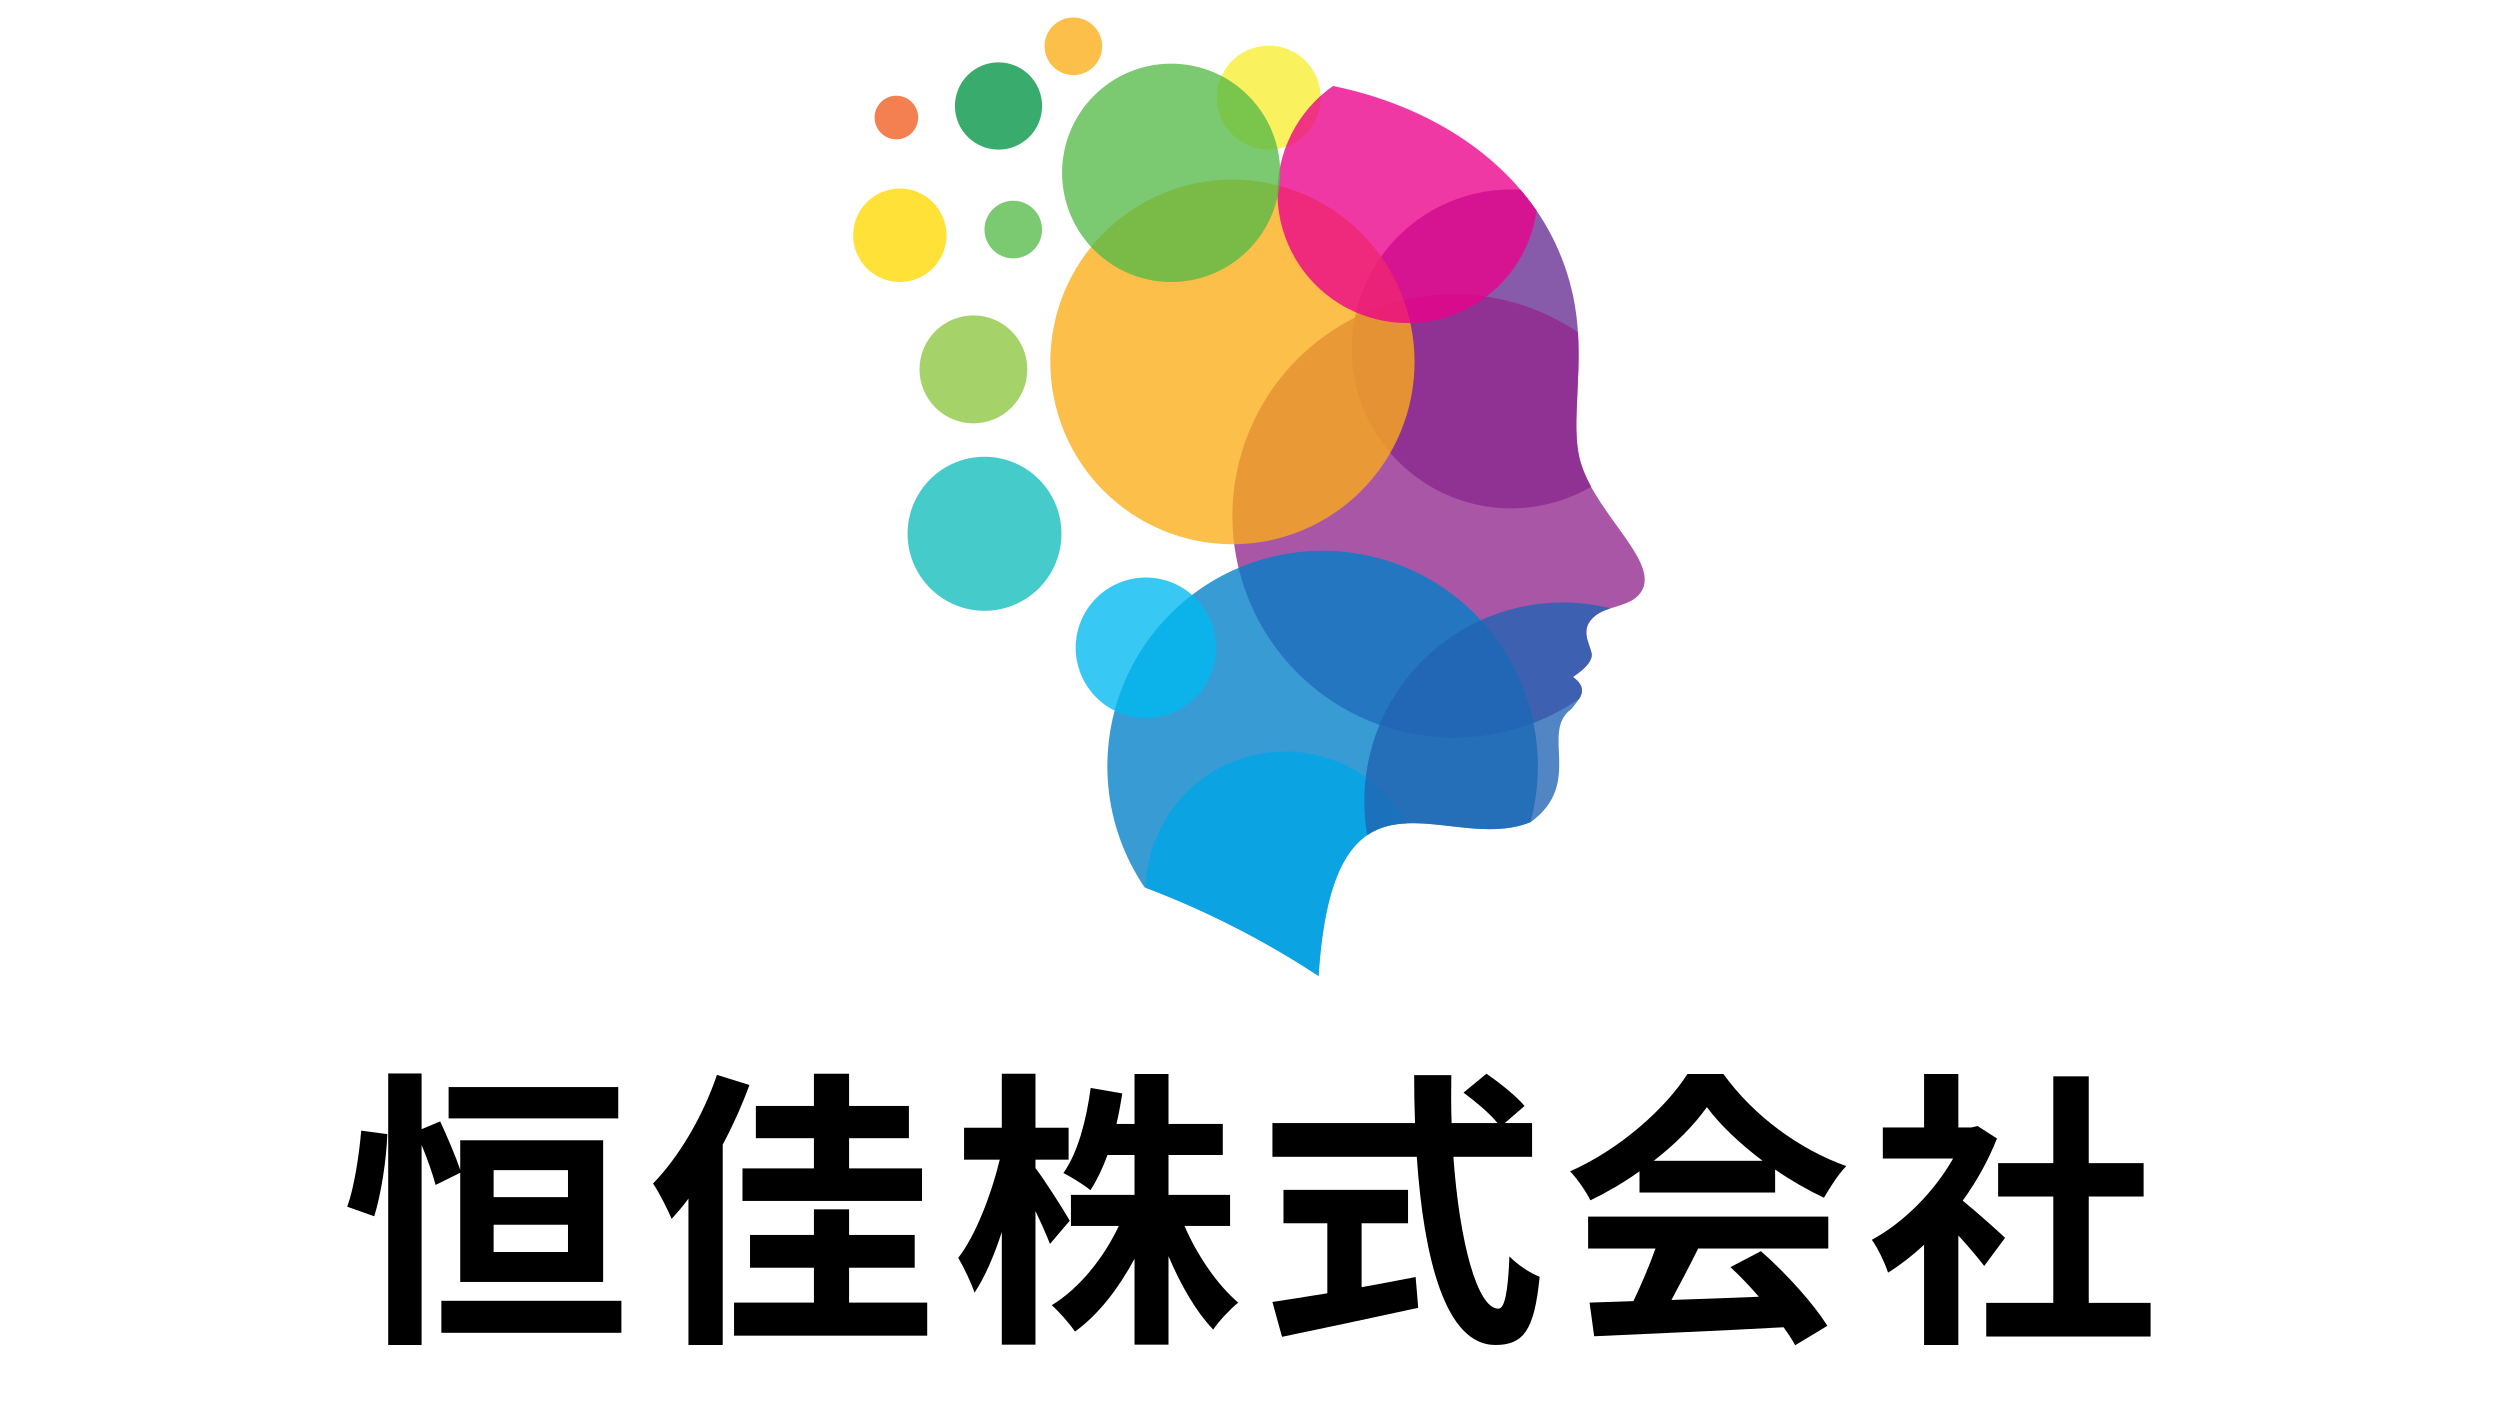 <svg xmlns="http://www.w3.org/2000/svg" xmlns:xlink="http://www.w3.org/1999/xlink" width="1366" zoomAndPan="magnify" viewBox="0 0 1024.5 576" height="768" preserveAspectRatio="xMidYMid meet" version="1.0"><defs><g/><clipPath id="830f5545c3"><path d="M 505 120 L 674.484 120 L 674.484 303 L 505 303 Z M 505 120 " clip-rule="nonzero"/></clipPath><clipPath id="b919b27cd2"><path d="M 453 225 L 631 225 L 631 399.957 L 453 399.957 Z M 453 225 " clip-rule="nonzero"/></clipPath><clipPath id="8e58c2d4e5"><path d="M 469 307 L 577 307 L 577 399.957 L 469 399.957 Z M 469 307 " clip-rule="nonzero"/></clipPath><clipPath id="52f5c330c2"><path d="M 349.145 77 L 388 77 L 388 116 L 349.145 116 Z M 349.145 77 " clip-rule="nonzero"/></clipPath><clipPath id="11d0869391"><path d="M 428 7.152 L 452 7.152 L 452 31 L 428 31 Z M 428 7.152 " clip-rule="nonzero"/></clipPath></defs><path fill="#f9ed32" d="M 519.949 61.316 C 520.645 61.316 521.34 61.281 522.035 61.215 C 522.727 61.145 523.418 61.043 524.102 60.906 C 524.785 60.773 525.457 60.602 526.125 60.398 C 526.793 60.199 527.449 59.961 528.094 59.695 C 528.738 59.43 529.367 59.133 529.98 58.801 C 530.594 58.473 531.191 58.117 531.773 57.727 C 532.352 57.34 532.91 56.926 533.449 56.484 C 533.988 56.039 534.504 55.574 535 55.078 C 535.492 54.586 535.961 54.07 536.402 53.531 C 536.844 52.992 537.258 52.43 537.648 51.852 C 538.035 51.273 538.391 50.676 538.723 50.059 C 539.051 49.445 539.348 48.812 539.613 48.168 C 539.883 47.523 540.117 46.867 540.32 46.199 C 540.523 45.535 540.691 44.855 540.828 44.172 C 540.965 43.488 541.066 42.801 541.137 42.105 C 541.203 41.41 541.238 40.715 541.238 40.016 C 541.238 39.32 541.207 38.621 541.137 37.93 C 541.07 37.234 540.969 36.543 540.832 35.859 C 540.699 35.176 540.531 34.5 540.328 33.832 C 540.125 33.164 539.891 32.508 539.625 31.863 C 539.359 31.219 539.062 30.586 538.734 29.973 C 538.406 29.355 538.047 28.758 537.66 28.176 C 537.273 27.598 536.859 27.035 536.418 26.496 C 535.977 25.957 535.512 25.441 535.02 24.945 C 534.523 24.453 534.012 23.984 533.473 23.539 C 532.934 23.098 532.375 22.684 531.797 22.293 C 531.215 21.906 530.621 21.547 530.004 21.219 C 529.391 20.887 528.762 20.59 528.117 20.32 C 527.473 20.055 526.82 19.816 526.152 19.613 C 525.484 19.41 524.809 19.242 524.125 19.105 C 523.441 18.969 522.754 18.863 522.062 18.793 C 521.367 18.727 520.672 18.691 519.977 18.688 C 519.277 18.688 518.582 18.723 517.891 18.789 C 517.195 18.855 516.508 18.957 515.824 19.094 C 515.137 19.227 514.461 19.398 513.797 19.598 C 513.129 19.801 512.473 20.035 511.828 20.301 C 511.184 20.566 510.555 20.863 509.938 21.191 C 509.324 21.52 508.727 21.875 508.145 22.262 C 507.566 22.648 507.004 23.062 506.465 23.508 C 505.926 23.949 505.41 24.414 504.918 24.906 C 504.422 25.402 503.953 25.918 503.512 26.453 C 503.066 26.992 502.652 27.551 502.266 28.133 C 501.875 28.711 501.516 29.309 501.188 29.922 C 500.859 30.539 500.559 31.168 500.289 31.812 C 500.023 32.457 499.789 33.113 499.582 33.781 C 499.379 34.445 499.211 35.121 499.074 35.805 C 498.934 36.492 498.832 37.18 498.762 37.875 C 498.691 38.57 498.656 39.266 498.656 39.961 C 498.656 40.66 498.691 41.359 498.758 42.055 C 498.828 42.746 498.93 43.438 499.066 44.125 C 499.199 44.809 499.371 45.484 499.57 46.152 C 499.773 46.824 500.008 47.48 500.277 48.125 C 500.543 48.77 500.84 49.402 501.168 50.016 C 501.496 50.633 501.855 51.23 502.242 51.812 C 502.629 52.395 503.043 52.957 503.488 53.496 C 503.93 54.035 504.398 54.555 504.891 55.047 C 505.383 55.543 505.898 56.012 506.438 56.453 C 506.977 56.898 507.535 57.316 508.117 57.703 C 508.695 58.094 509.293 58.453 509.906 58.781 C 510.523 59.113 511.152 59.41 511.797 59.68 C 512.441 59.949 513.098 60.184 513.766 60.387 C 514.43 60.59 515.109 60.762 515.793 60.898 C 516.477 61.035 517.164 61.141 517.859 61.211 C 518.555 61.281 519.25 61.316 519.949 61.316 Z M 519.949 61.316 " fill-opacity="0.78" fill-rule="evenodd"/><path fill="#662d91" d="M 623.09 77.75 C 625.969 81.094 628.609 84.613 631.012 88.312 C 633.414 92.016 635.555 95.859 637.438 99.852 C 639.32 103.84 640.922 107.941 642.25 112.148 C 643.578 116.355 644.617 120.637 645.363 124.984 C 649.68 150.25 643.098 173.641 647.715 189.363 C 648.793 192.891 650.242 196.258 652.055 199.469 C 650.977 200.094 649.883 200.691 648.77 201.258 C 647.656 201.824 646.527 202.355 645.383 202.859 C 644.242 203.359 643.086 203.828 641.914 204.262 C 640.742 204.695 639.562 205.098 638.367 205.465 C 637.176 205.828 635.973 206.16 634.762 206.461 C 633.547 206.758 632.328 207.02 631.102 207.246 C 629.875 207.473 628.641 207.668 627.402 207.824 C 626.164 207.98 624.922 208.102 623.68 208.188 C 622.434 208.273 621.188 208.32 619.938 208.336 C 618.691 208.352 617.441 208.328 616.195 208.27 C 614.949 208.211 613.703 208.117 612.465 207.988 C 611.223 207.859 609.984 207.695 608.754 207.496 C 607.52 207.297 606.297 207.059 605.078 206.789 C 603.859 206.52 602.648 206.215 601.449 205.875 C 600.246 205.535 599.059 205.16 597.879 204.75 C 596.699 204.344 595.531 203.902 594.375 203.426 C 593.223 202.949 592.082 202.441 590.957 201.902 C 589.832 201.359 588.723 200.789 587.633 200.184 C 586.539 199.578 585.465 198.945 584.41 198.277 C 583.352 197.613 582.316 196.918 581.301 196.191 C 580.285 195.465 579.289 194.711 578.316 193.93 C 577.344 193.145 576.395 192.336 575.469 191.5 C 574.543 190.66 573.641 189.797 572.762 188.91 C 571.887 188.02 571.035 187.109 570.211 186.168 C 569.387 185.23 568.59 184.27 567.82 183.289 C 567.051 182.305 566.309 181.301 565.598 180.273 C 564.883 179.246 564.203 178.199 563.551 177.137 C 562.898 176.07 562.277 174.988 561.688 173.887 C 561.098 172.785 560.539 171.668 560.012 170.535 C 559.484 169.402 558.992 168.254 558.531 167.094 C 558.074 165.934 557.645 164.758 557.254 163.574 C 556.859 162.387 556.5 161.191 556.176 159.984 C 555.852 158.777 555.562 157.562 555.305 156.34 C 555.051 155.117 554.832 153.887 554.648 152.652 C 554.461 151.418 554.312 150.176 554.199 148.934 C 554.086 147.688 554.008 146.441 553.965 145.195 C 553.926 143.945 553.918 142.695 553.949 141.445 C 553.977 140.199 554.043 138.949 554.145 137.707 C 554.246 136.461 554.383 135.219 554.555 133.98 C 554.727 132.742 554.934 131.512 555.176 130.285 C 555.418 129.062 555.695 127.844 556.008 126.633 C 556.32 125.426 556.668 124.227 557.047 123.035 C 557.43 121.844 557.844 120.668 558.293 119.5 C 558.742 118.336 559.223 117.184 559.738 116.047 C 560.25 114.906 560.797 113.785 561.379 112.676 C 561.957 111.57 562.566 110.48 563.207 109.41 C 563.848 108.336 564.52 107.285 565.223 106.254 C 565.926 105.219 566.656 104.207 567.414 103.215 C 568.176 102.223 568.961 101.254 569.777 100.309 C 570.594 99.363 571.434 98.441 572.301 97.543 C 573.168 96.645 574.062 95.773 574.98 94.926 C 575.898 94.082 576.84 93.262 577.805 92.469 C 578.77 91.676 579.758 90.91 580.766 90.176 C 581.773 89.441 582.805 88.734 583.852 88.059 C 584.902 87.379 585.969 86.734 587.055 86.117 C 588.141 85.504 589.246 84.918 590.363 84.367 C 591.484 83.816 592.617 83.297 593.77 82.809 C 594.918 82.32 596.078 81.867 597.254 81.449 C 598.43 81.027 599.617 80.641 600.812 80.289 C 602.012 79.938 603.219 79.621 604.434 79.336 C 605.648 79.055 606.871 78.805 608.102 78.594 C 609.332 78.383 610.566 78.203 611.809 78.062 C 613.047 77.922 614.289 77.816 615.535 77.746 C 616.781 77.676 618.031 77.641 619.277 77.641 C 620.508 77.641 621.805 77.684 623.09 77.75 Z M 623.09 77.75 " fill-opacity="0.78" fill-rule="evenodd"/><g clip-path="url(#830f5545c3)"><path fill="#92278f" d="M 646.633 136.102 C 648 157.031 643.781 175.98 647.715 189.418 C 654.445 212.371 684.289 233.168 670.344 244.98 C 665.934 248.52 658.34 248.754 653.887 252.227 C 646.797 257.762 651.645 263.75 652.273 268.07 C 652.574 270.121 650.719 273.414 644.586 277.422 C 649.215 280.84 648.793 283.738 647.141 286.402 C 644.883 287.953 642.562 289.395 640.176 290.734 C 637.789 292.074 635.344 293.301 632.848 294.418 C 630.348 295.535 627.805 296.539 625.219 297.426 C 622.629 298.312 620.008 299.082 617.348 299.73 C 614.691 300.379 612.008 300.91 609.305 301.316 C 606.598 301.723 603.879 302.008 601.148 302.168 C 598.418 302.328 595.684 302.367 592.949 302.281 C 590.215 302.195 587.492 301.984 584.777 301.652 C 582.059 301.32 579.363 300.863 576.691 300.289 C 574.016 299.711 571.371 299.016 568.762 298.199 C 566.148 297.383 563.582 296.449 561.051 295.402 C 558.523 294.352 556.051 293.191 553.629 291.922 C 551.203 290.648 548.844 289.27 546.547 287.781 C 544.25 286.297 542.023 284.711 539.867 283.02 C 537.715 281.332 535.641 279.551 533.645 277.676 C 531.652 275.801 529.746 273.84 527.93 271.793 C 526.113 269.746 524.391 267.617 522.766 265.414 C 521.145 263.211 519.621 260.938 518.203 258.598 C 516.781 256.258 515.473 253.855 514.27 251.395 C 513.066 248.938 511.977 246.426 511 243.867 C 510.023 241.309 509.164 238.715 508.426 236.078 C 507.684 233.441 507.062 230.777 506.562 228.082 C 506.062 225.391 505.684 222.684 505.426 219.957 C 505.172 217.227 505.039 214.496 505.027 211.758 C 505.02 209.02 505.133 206.285 505.371 203.559 C 505.609 200.828 505.969 198.117 506.453 195.422 C 506.934 192.727 507.539 190.055 508.262 187.414 C 508.984 184.773 509.824 182.172 510.785 179.605 C 511.742 177.043 512.816 174.523 514 172.059 C 515.188 169.59 516.48 167.18 517.887 164.828 C 519.289 162.477 520.797 160.195 522.406 157.98 C 524.016 155.766 525.723 153.629 527.523 151.57 C 529.328 149.508 531.219 147.535 533.199 145.645 C 535.184 143.758 537.246 141.961 539.387 140.262 C 541.531 138.559 543.746 136.957 546.035 135.453 C 548.324 133.953 550.672 132.559 553.086 131.27 C 555.5 129.98 557.969 128.801 560.488 127.738 C 563.008 126.672 565.574 125.723 568.18 124.887 C 570.785 124.055 573.422 123.34 576.094 122.746 C 578.766 122.152 581.457 121.68 584.168 121.328 C 586.883 120.977 589.605 120.75 592.34 120.645 C 595.074 120.539 597.809 120.559 600.539 120.699 C 603.27 120.844 605.992 121.109 608.699 121.496 C 611.406 121.887 614.094 122.398 616.754 123.027 C 619.418 123.66 622.043 124.41 624.641 125.281 C 627.234 126.152 629.781 127.137 632.289 128.238 C 634.793 129.336 637.242 130.551 639.641 131.871 C 642.035 133.195 644.367 134.621 646.633 136.156 Z M 646.633 136.102 " fill-opacity="0.78" fill-rule="evenodd"/></g><g clip-path="url(#b919b27cd2)"><path fill="#007fc6" d="M 627.199 336.906 C 592.715 350.961 546.551 303.82 540.34 399.957 C 517.918 385.223 494.16 373.117 469.059 363.648 C 468.027 362.125 467.039 360.57 466.105 358.988 C 465.168 357.402 464.281 355.793 463.445 354.152 C 462.605 352.516 461.824 350.852 461.09 349.16 C 460.359 347.473 459.68 345.762 459.055 344.031 C 458.43 342.301 457.859 340.551 457.34 338.785 C 456.824 337.02 456.363 335.238 455.961 333.441 C 455.555 331.645 455.207 329.84 454.914 328.023 C 454.621 326.203 454.387 324.379 454.207 322.547 C 454.031 320.715 453.91 318.879 453.848 317.039 C 453.781 315.199 453.777 313.359 453.828 311.52 C 453.879 309.68 453.988 307.844 454.156 306.008 C 454.32 304.176 454.543 302.352 454.824 300.531 C 455.105 298.711 455.441 296.902 455.836 295.105 C 456.23 293.305 456.68 291.523 457.184 289.754 C 457.688 287.98 458.246 286.23 458.863 284.496 C 459.477 282.758 460.145 281.047 460.867 279.352 C 461.586 277.66 462.359 275.988 463.188 274.344 C 464.012 272.699 464.887 271.082 465.816 269.492 C 466.742 267.902 467.719 266.344 468.742 264.812 C 469.766 263.285 470.836 261.789 471.953 260.328 C 473.07 258.867 474.234 257.441 475.441 256.051 C 476.648 254.664 477.895 253.312 479.188 252 C 480.477 250.691 481.809 249.422 483.18 248.195 C 484.551 246.965 485.957 245.781 487.402 244.645 C 488.844 243.504 490.324 242.41 491.836 241.363 C 493.348 240.316 494.891 239.316 496.469 238.367 C 498.043 237.418 499.645 236.516 501.277 235.668 C 502.906 234.816 504.562 234.02 506.246 233.273 C 507.926 232.527 509.629 231.832 511.352 231.195 C 513.078 230.555 514.82 229.969 516.582 229.438 C 518.34 228.906 520.117 228.434 521.906 228.012 C 523.699 227.594 525.5 227.23 527.312 226.926 C 529.125 226.617 530.949 226.367 532.777 226.176 C 534.605 225.984 536.438 225.848 538.277 225.77 C 540.113 225.691 541.949 225.672 543.789 225.711 C 545.629 225.746 547.465 225.84 549.297 225.992 C 551.129 226.145 552.957 226.355 554.773 226.621 C 556.594 226.887 558.402 227.211 560.203 227.59 C 562.004 227.969 563.789 228.406 565.562 228.898 C 567.332 229.387 569.086 229.934 570.824 230.535 C 572.562 231.137 574.281 231.793 575.98 232.5 C 577.676 233.211 579.348 233.973 581 234.785 C 582.648 235.598 584.27 236.465 585.867 237.379 C 587.461 238.293 589.027 239.258 590.562 240.273 C 592.098 241.285 593.602 242.344 595.07 243.453 C 596.539 244.559 597.973 245.711 599.367 246.91 C 600.766 248.105 602.125 249.344 603.441 250.629 C 604.762 251.91 606.043 253.23 607.277 254.594 C 608.516 255.957 609.707 257.355 610.859 258.793 C 612.008 260.23 613.113 261.699 614.168 263.207 C 615.227 264.711 616.238 266.25 617.199 267.816 C 618.16 269.387 619.07 270.984 619.934 272.609 C 620.797 274.238 621.605 275.887 622.363 277.566 C 623.121 279.242 623.828 280.941 624.48 282.664 C 625.133 284.383 625.73 286.125 626.273 287.883 C 626.82 289.641 627.309 291.414 627.742 293.203 C 628.172 294.992 628.551 296.793 628.871 298.605 C 629.191 300.418 629.453 302.238 629.66 304.066 C 629.867 305.898 630.016 307.73 630.109 309.57 C 630.203 311.41 630.238 313.246 630.215 315.09 C 630.191 316.93 630.109 318.766 629.973 320.602 C 629.836 322.438 629.641 324.27 629.391 326.094 C 629.137 327.914 628.828 329.73 628.465 331.535 C 628.098 333.336 627.676 335.129 627.199 336.906 Z M 627.199 336.906 " fill-opacity="0.78" fill-rule="evenodd"/></g><g clip-path="url(#8e58c2d4e5)"><path fill="#01a6e6" d="M 576.57 337.398 C 558.352 338.164 543.656 348.664 540.34 399.957 C 518.043 385.309 494.426 373.254 469.484 363.797 C 469.52 362.242 469.621 360.691 469.785 359.141 C 469.949 357.594 470.176 356.055 470.465 354.523 C 470.754 352.996 471.105 351.48 471.516 349.98 C 471.93 348.48 472.402 346.996 472.934 345.535 C 473.469 344.074 474.062 342.637 474.711 341.223 C 475.363 339.809 476.07 338.422 476.832 337.066 C 477.598 335.711 478.414 334.387 479.285 333.098 C 480.16 331.809 481.082 330.559 482.055 329.344 C 483.027 328.133 484.051 326.961 485.117 325.828 C 486.188 324.699 487.301 323.613 488.461 322.574 C 489.617 321.535 490.816 320.547 492.055 319.605 C 493.293 318.664 494.566 317.773 495.879 316.938 C 497.188 316.098 498.531 315.316 499.906 314.59 C 501.281 313.863 502.684 313.191 504.113 312.578 C 505.543 311.965 506.996 311.414 508.469 310.918 C 509.945 310.422 511.438 309.992 512.945 309.617 C 514.457 309.246 515.977 308.938 517.512 308.688 C 519.047 308.441 520.59 308.254 522.141 308.133 C 523.691 308.012 525.246 307.953 526.801 307.961 C 528.355 307.965 529.906 308.031 531.457 308.164 C 533.004 308.297 534.547 308.492 536.082 308.75 C 537.613 309.008 539.137 309.328 540.641 309.711 C 542.148 310.094 543.641 310.535 545.109 311.039 C 546.582 311.543 548.031 312.105 549.457 312.73 C 550.879 313.352 552.277 314.031 553.648 314.766 C 555.02 315.504 556.355 316.297 557.66 317.141 C 558.965 317.988 560.234 318.887 561.469 319.836 C 562.699 320.785 563.891 321.781 565.043 322.828 C 566.191 323.875 567.301 324.969 568.359 326.105 C 569.422 327.242 570.438 328.422 571.402 329.641 C 572.367 330.863 573.281 332.121 574.145 333.414 C 575.008 334.711 575.816 336.039 576.57 337.398 Z M 576.57 337.398 " fill-opacity="0.78" fill-rule="evenodd"/></g><path fill="#2063b2" d="M 659.895 249.285 C 657.73 249.914 655.73 250.875 653.887 252.172 C 646.797 257.707 651.645 263.695 652.273 268.016 C 652.574 270.066 650.719 273.359 644.586 277.367 C 651.672 282.602 646.906 286.609 644.055 290.465 C 630.793 300.035 649.242 320.773 627.363 336.852 C 605.281 345.957 578.43 329.895 560.293 342.223 C 560.004 340.566 559.77 338.898 559.586 337.227 C 559.398 335.555 559.266 333.875 559.188 332.195 C 559.105 330.512 559.078 328.832 559.102 327.148 C 559.125 325.465 559.203 323.785 559.332 322.105 C 559.457 320.426 559.637 318.754 559.871 317.086 C 560.102 315.418 560.387 313.762 560.719 312.109 C 561.055 310.461 561.438 308.824 561.875 307.195 C 562.312 305.57 562.797 303.961 563.332 302.363 C 563.867 300.77 564.453 299.191 565.086 297.633 C 565.719 296.074 566.402 294.535 567.129 293.016 C 567.859 291.5 568.633 290.008 569.457 288.539 C 570.277 287.07 571.145 285.629 572.055 284.211 C 572.965 282.797 573.918 281.41 574.914 280.055 C 575.91 278.699 576.949 277.375 578.027 276.086 C 579.105 274.793 580.223 273.535 581.383 272.312 C 582.539 271.094 583.73 269.906 584.961 268.758 C 586.191 267.609 587.457 266.504 588.754 265.434 C 590.051 264.363 591.383 263.336 592.746 262.348 C 594.109 261.359 595.5 260.418 596.922 259.516 C 598.34 258.617 599.789 257.762 601.262 256.949 C 602.738 256.141 604.234 255.375 605.754 254.66 C 607.277 253.941 608.82 253.27 610.383 252.648 C 611.945 252.027 613.523 251.453 615.121 250.93 C 616.723 250.406 618.332 249.934 619.961 249.512 C 621.59 249.086 623.227 248.715 624.879 248.391 C 626.531 248.07 628.188 247.801 629.855 247.582 C 631.523 247.363 633.195 247.195 634.875 247.082 C 636.551 246.965 638.23 246.902 639.914 246.891 C 641.594 246.883 643.273 246.922 644.953 247.016 C 646.633 247.109 648.309 247.258 649.977 247.453 C 651.648 247.652 653.309 247.902 654.965 248.203 C 656.617 248.504 658.262 248.855 659.895 249.258 Z M 659.895 249.285 " fill-opacity="0.78" fill-rule="evenodd"/><path fill="#12bcbc" d="M 403.438 250.312 C 404.469 250.312 405.5 250.262 406.527 250.16 C 407.555 250.059 408.578 249.91 409.59 249.707 C 410.602 249.504 411.605 249.254 412.594 248.957 C 413.582 248.656 414.551 248.309 415.508 247.914 C 416.461 247.516 417.395 247.074 418.305 246.59 C 419.219 246.102 420.102 245.57 420.961 244.996 C 421.82 244.422 422.648 243.809 423.449 243.152 C 424.246 242.496 425.012 241.801 425.742 241.07 C 426.473 240.34 427.164 239.574 427.82 238.777 C 428.477 237.977 429.09 237.148 429.664 236.289 C 430.238 235.43 430.77 234.543 431.258 233.633 C 431.746 232.719 432.188 231.785 432.582 230.832 C 432.977 229.875 433.324 228.902 433.625 227.914 C 433.926 226.926 434.176 225.922 434.379 224.906 C 434.578 223.895 434.73 222.871 434.832 221.844 C 434.934 220.812 434.984 219.781 434.984 218.75 C 434.984 217.715 434.934 216.684 434.832 215.652 C 434.73 214.625 434.582 213.602 434.379 212.59 C 434.18 211.574 433.926 210.574 433.629 209.582 C 433.328 208.594 432.98 207.621 432.586 206.664 C 432.191 205.711 431.75 204.777 431.262 203.863 C 430.773 202.953 430.246 202.066 429.672 201.207 C 429.098 200.348 428.48 199.516 427.828 198.719 C 427.172 197.918 426.48 197.152 425.75 196.422 C 425.02 195.691 424.254 194.996 423.453 194.34 C 422.656 193.684 421.828 193.07 420.969 192.496 C 420.109 191.922 419.227 191.391 418.312 190.902 C 417.402 190.414 416.469 189.973 415.516 189.578 C 414.562 189.184 413.59 188.836 412.602 188.535 C 411.613 188.234 410.613 187.984 409.598 187.781 C 408.586 187.582 407.566 187.43 406.535 187.328 C 405.508 187.227 404.477 187.176 403.445 187.176 C 402.414 187.176 401.383 187.227 400.355 187.328 C 399.324 187.43 398.305 187.582 397.293 187.785 C 396.277 187.984 395.277 188.238 394.289 188.539 C 393.301 188.836 392.328 189.188 391.375 189.582 C 390.422 189.977 389.488 190.418 388.578 190.906 C 387.668 191.395 386.781 191.926 385.922 192.5 C 385.062 193.074 384.234 193.691 383.438 194.348 C 382.641 195.004 381.875 195.699 381.145 196.43 C 380.414 197.16 379.723 197.926 379.066 198.727 C 378.41 199.523 377.797 200.355 377.223 201.215 C 376.648 202.074 376.121 202.961 375.633 203.871 C 375.148 204.785 374.707 205.719 374.312 206.676 C 373.914 207.629 373.57 208.602 373.27 209.59 C 372.969 210.582 372.719 211.582 372.52 212.598 C 372.316 213.613 372.168 214.633 372.066 215.664 C 371.965 216.691 371.914 217.723 371.914 218.758 C 371.918 219.789 371.969 220.82 372.074 221.848 C 372.176 222.875 372.328 223.895 372.531 224.91 C 372.734 225.922 372.988 226.922 373.289 227.91 C 373.59 228.898 373.938 229.867 374.332 230.82 C 374.727 231.777 375.168 232.707 375.656 233.617 C 376.145 234.527 376.676 235.414 377.246 236.273 C 377.82 237.129 378.438 237.957 379.09 238.758 C 379.746 239.555 380.438 240.32 381.168 241.051 C 381.898 241.781 382.66 242.473 383.457 243.129 C 384.254 243.785 385.082 244.398 385.941 244.973 C 386.797 245.547 387.68 246.078 388.59 246.566 C 389.5 247.055 390.43 247.496 391.383 247.891 C 392.336 248.289 393.305 248.637 394.293 248.938 C 395.281 249.238 396.281 249.492 397.293 249.695 C 398.305 249.898 399.32 250.051 400.348 250.152 C 401.375 250.258 402.406 250.309 403.438 250.312 Z M 403.438 250.312 " fill-opacity="0.78" fill-rule="evenodd"/><path fill="#00b9f1" d="M 469.484 294.25 C 470.426 294.254 471.367 294.211 472.305 294.121 C 473.242 294.031 474.176 293.895 475.102 293.715 C 476.023 293.531 476.938 293.305 477.84 293.035 C 478.742 292.762 479.633 292.445 480.504 292.09 C 481.375 291.73 482.227 291.328 483.059 290.887 C 483.891 290.445 484.699 289.961 485.484 289.438 C 486.27 288.918 487.027 288.355 487.758 287.762 C 488.488 287.164 489.188 286.531 489.855 285.867 C 490.523 285.199 491.156 284.504 491.758 283.777 C 492.355 283.047 492.918 282.293 493.445 281.508 C 493.969 280.727 494.457 279.918 494.902 279.086 C 495.348 278.258 495.754 277.406 496.113 276.535 C 496.477 275.664 496.797 274.777 497.07 273.875 C 497.348 272.973 497.578 272.059 497.766 271.133 C 497.949 270.207 498.09 269.277 498.184 268.336 C 498.277 267.398 498.324 266.457 498.328 265.516 C 498.328 264.57 498.285 263.629 498.195 262.691 C 498.105 261.75 497.969 260.816 497.785 259.891 C 497.602 258.965 497.375 258.051 497.105 257.148 C 496.832 256.246 496.516 255.359 496.156 254.484 C 495.797 253.613 495.395 252.762 494.953 251.926 C 494.512 251.094 494.027 250.285 493.504 249.5 C 492.984 248.715 492.422 247.957 491.828 247.227 C 491.23 246.496 490.598 245.797 489.934 245.129 C 489.266 244.461 488.57 243.828 487.844 243.227 C 487.113 242.629 486.359 242.066 485.578 241.539 C 484.793 241.016 483.988 240.531 483.156 240.082 C 482.324 239.637 481.473 239.234 480.605 238.871 C 479.734 238.512 478.848 238.191 477.945 237.918 C 477.043 237.641 476.133 237.41 475.207 237.227 C 474.281 237.043 473.352 236.902 472.414 236.809 C 471.477 236.715 470.535 236.668 469.594 236.668 C 468.648 236.668 467.711 236.711 466.773 236.805 C 465.832 236.895 464.902 237.031 463.977 237.215 C 463.055 237.398 462.141 237.629 461.238 237.902 C 460.336 238.172 459.449 238.492 458.578 238.852 C 457.707 239.211 456.855 239.613 456.023 240.059 C 455.191 240.504 454.383 240.984 453.602 241.512 C 452.816 242.035 452.059 242.594 451.332 243.191 C 450.602 243.793 449.902 244.422 449.238 245.09 C 448.57 245.758 447.938 246.457 447.34 247.184 C 446.742 247.914 446.18 248.672 445.656 249.453 C 445.133 250.238 444.648 251.047 444.203 251.879 C 443.758 252.711 443.355 253.562 442.996 254.434 C 442.633 255.305 442.316 256.195 442.043 257.098 C 441.77 258 441.539 258.914 441.355 259.84 C 441.172 260.766 441.035 261.695 440.941 262.637 C 440.848 263.574 440.805 264.516 440.805 265.461 C 440.805 266.398 440.852 267.34 440.945 268.273 C 441.039 269.211 441.18 270.141 441.363 271.062 C 441.547 271.984 441.777 272.895 442.051 273.797 C 442.324 274.695 442.641 275.582 443 276.449 C 443.359 277.32 443.762 278.168 444.203 279 C 444.645 279.828 445.129 280.633 445.648 281.418 C 446.172 282.199 446.73 282.953 447.324 283.684 C 447.922 284.41 448.551 285.105 449.215 285.773 C 449.879 286.441 450.57 287.07 451.297 287.668 C 452.023 288.27 452.777 288.828 453.555 289.355 C 454.336 289.879 455.141 290.363 455.969 290.809 C 456.797 291.254 457.645 291.66 458.512 292.023 C 459.379 292.383 460.262 292.703 461.16 292.98 C 462.059 293.258 462.965 293.488 463.887 293.676 C 464.809 293.863 465.738 294.004 466.672 294.102 C 467.605 294.195 468.543 294.246 469.484 294.25 Z M 469.484 294.25 " fill-opacity="0.78" fill-rule="evenodd"/><path fill="#8dc63f" d="M 398.902 173.492 C 399.625 173.492 400.348 173.457 401.066 173.383 C 401.789 173.312 402.504 173.207 403.215 173.066 C 403.922 172.926 404.625 172.75 405.316 172.539 C 406.012 172.328 406.691 172.086 407.359 171.809 C 408.027 171.531 408.68 171.219 409.32 170.879 C 409.957 170.535 410.578 170.164 411.18 169.762 C 411.781 169.359 412.363 168.93 412.922 168.469 C 413.48 168.008 414.016 167.523 414.527 167.012 C 415.039 166.5 415.527 165.961 415.984 165.402 C 416.445 164.84 416.875 164.262 417.277 163.656 C 417.68 163.055 418.051 162.434 418.391 161.797 C 418.734 161.156 419.043 160.504 419.32 159.832 C 419.594 159.164 419.84 158.48 420.051 157.789 C 420.258 157.094 420.434 156.395 420.574 155.684 C 420.719 154.973 420.824 154.254 420.895 153.535 C 420.965 152.812 421 152.09 421 151.367 C 421 150.641 420.965 149.918 420.895 149.199 C 420.82 148.477 420.715 147.762 420.574 147.051 C 420.434 146.34 420.258 145.637 420.047 144.945 C 419.836 144.25 419.594 143.57 419.316 142.902 C 419.039 142.23 418.73 141.578 418.387 140.938 C 418.047 140.301 417.676 139.68 417.273 139.078 C 416.871 138.473 416.438 137.895 415.98 137.332 C 415.52 136.773 415.035 136.238 414.523 135.723 C 414.012 135.211 413.477 134.727 412.914 134.266 C 412.355 133.809 411.773 133.375 411.172 132.973 C 410.57 132.57 409.949 132.199 409.312 131.859 C 408.672 131.516 408.02 131.207 407.352 130.93 C 406.684 130.652 406 130.41 405.309 130.199 C 404.617 129.992 403.914 129.816 403.203 129.672 C 402.496 129.531 401.781 129.426 401.059 129.355 C 400.34 129.285 399.617 129.25 398.895 129.25 C 398.168 129.25 397.445 129.285 396.727 129.359 C 396.008 129.43 395.293 129.535 394.582 129.676 C 393.871 129.82 393.172 129.996 392.477 130.207 C 391.785 130.418 391.105 130.66 390.438 130.938 C 389.766 131.215 389.113 131.527 388.477 131.867 C 387.836 132.211 387.219 132.582 386.617 132.984 C 386.016 133.387 385.434 133.82 384.875 134.277 C 384.316 134.738 383.781 135.227 383.27 135.738 C 382.758 136.25 382.273 136.785 381.812 137.348 C 381.355 137.906 380.922 138.488 380.523 139.09 C 380.121 139.695 379.75 140.316 379.406 140.953 C 379.066 141.594 378.758 142.246 378.48 142.918 C 378.203 143.586 377.961 144.27 377.75 144.961 C 377.543 145.656 377.367 146.359 377.227 147.066 C 377.086 147.777 376.98 148.496 376.91 149.215 C 376.84 149.938 376.805 150.66 376.805 151.383 C 376.805 152.109 376.844 152.832 376.914 153.551 C 376.984 154.27 377.094 154.988 377.234 155.695 C 377.379 156.406 377.555 157.105 377.766 157.801 C 377.977 158.492 378.219 159.172 378.496 159.84 C 378.773 160.508 379.086 161.164 379.426 161.801 C 379.766 162.438 380.141 163.059 380.543 163.66 C 380.945 164.262 381.375 164.844 381.832 165.402 C 382.293 165.961 382.777 166.496 383.289 167.008 C 383.801 167.52 384.336 168.008 384.895 168.465 C 385.453 168.926 386.035 169.355 386.637 169.758 C 387.238 170.16 387.855 170.531 388.496 170.875 C 389.133 171.215 389.785 171.523 390.453 171.801 C 391.121 172.078 391.801 172.324 392.492 172.535 C 393.184 172.742 393.887 172.922 394.594 173.062 C 395.305 173.203 396.02 173.312 396.738 173.383 C 397.457 173.453 398.18 173.492 398.902 173.492 Z M 398.902 173.492 " fill-opacity="0.78" fill-rule="evenodd"/><g clip-path="url(#52f5c330c2)"><path fill="#ffd900" d="M 387.879 96.41 C 387.879 97.039 387.848 97.664 387.789 98.289 C 387.727 98.914 387.637 99.531 387.512 100.148 C 387.391 100.762 387.238 101.371 387.055 101.973 C 386.875 102.57 386.664 103.16 386.422 103.742 C 386.184 104.32 385.918 104.887 385.621 105.441 C 385.324 105.992 385.004 106.531 384.656 107.055 C 384.309 107.574 383.934 108.078 383.535 108.562 C 383.141 109.047 382.719 109.512 382.277 109.957 C 381.832 110.398 381.367 110.82 380.883 111.219 C 380.398 111.617 379.898 111.988 379.375 112.336 C 378.855 112.688 378.32 113.008 377.766 113.305 C 377.215 113.598 376.648 113.867 376.07 114.105 C 375.488 114.348 374.898 114.559 374.301 114.742 C 373.699 114.922 373.094 115.074 372.48 115.199 C 371.863 115.32 371.246 115.41 370.621 115.473 C 369.996 115.535 369.371 115.566 368.746 115.566 C 368.121 115.566 367.496 115.535 366.871 115.473 C 366.246 115.41 365.629 115.32 365.012 115.195 C 364.398 115.074 363.793 114.922 363.191 114.742 C 362.594 114.559 362.004 114.348 361.426 114.105 C 360.844 113.867 360.277 113.598 359.727 113.305 C 359.172 113.008 358.637 112.688 358.117 112.336 C 357.594 111.988 357.094 111.617 356.609 111.219 C 356.125 110.82 355.66 110.398 355.215 109.957 C 354.773 109.512 354.352 109.047 353.957 108.562 C 353.559 108.078 353.184 107.574 352.836 107.055 C 352.488 106.531 352.168 105.992 351.871 105.441 C 351.574 104.887 351.309 104.32 351.07 103.742 C 350.828 103.16 350.617 102.57 350.438 101.973 C 350.254 101.371 350.102 100.762 349.98 100.148 C 349.859 99.531 349.766 98.914 349.703 98.289 C 349.645 97.664 349.613 97.039 349.613 96.41 C 349.613 95.785 349.645 95.16 349.703 94.535 C 349.766 93.91 349.859 93.289 349.98 92.676 C 350.102 92.059 350.254 91.453 350.438 90.852 C 350.617 90.25 350.828 89.66 351.07 89.082 C 351.309 88.504 351.574 87.938 351.871 87.383 C 352.168 86.828 352.488 86.293 352.836 85.77 C 353.184 85.25 353.559 84.746 353.957 84.262 C 354.352 83.777 354.773 83.312 355.215 82.867 C 355.66 82.426 356.125 82.004 356.609 81.605 C 357.094 81.207 357.594 80.836 358.117 80.484 C 358.637 80.137 359.172 79.816 359.727 79.52 C 360.277 79.223 360.844 78.957 361.426 78.715 C 362.004 78.477 362.594 78.266 363.191 78.082 C 363.793 77.902 364.398 77.75 365.012 77.625 C 365.629 77.504 366.246 77.41 366.871 77.352 C 367.496 77.289 368.121 77.258 368.746 77.258 C 369.371 77.258 369.996 77.289 370.621 77.352 C 371.246 77.41 371.863 77.504 372.48 77.625 C 373.094 77.75 373.699 77.902 374.301 78.082 C 374.898 78.266 375.488 78.477 376.07 78.715 C 376.648 78.957 377.215 79.223 377.766 79.52 C 378.32 79.816 378.855 80.137 379.375 80.484 C 379.898 80.836 380.398 81.207 380.883 81.605 C 381.367 82.004 381.832 82.426 382.277 82.867 C 382.719 83.312 383.141 83.777 383.535 84.262 C 383.934 84.746 384.309 85.25 384.656 85.77 C 385.004 86.293 385.324 86.828 385.621 87.383 C 385.918 87.938 386.184 88.504 386.422 89.082 C 386.664 89.66 386.875 90.25 387.055 90.852 C 387.238 91.453 387.391 92.059 387.512 92.676 C 387.637 93.289 387.727 93.91 387.789 94.535 C 387.848 95.16 387.879 95.785 387.879 96.41 Z M 387.879 96.41 " fill-opacity="0.78" fill-rule="nonzero"/></g><path fill="#009444" d="M 409.172 61.316 C 409.758 61.316 410.34 61.289 410.922 61.23 C 411.508 61.176 412.086 61.09 412.656 60.977 C 413.23 60.863 413.801 60.719 414.359 60.551 C 414.918 60.383 415.469 60.184 416.012 59.961 C 416.551 59.738 417.078 59.488 417.598 59.211 C 418.113 58.934 418.613 58.637 419.102 58.309 C 419.586 57.984 420.059 57.637 420.508 57.266 C 420.961 56.895 421.395 56.5 421.809 56.086 C 422.223 55.672 422.617 55.242 422.988 54.789 C 423.359 54.336 423.707 53.867 424.031 53.379 C 424.359 52.891 424.66 52.391 424.934 51.875 C 425.211 51.355 425.461 50.828 425.688 50.289 C 425.91 49.746 426.109 49.195 426.277 48.637 C 426.449 48.074 426.59 47.508 426.703 46.934 C 426.82 46.359 426.906 45.781 426.961 45.195 C 427.02 44.613 427.051 44.031 427.051 43.445 C 427.051 42.859 427.023 42.273 426.965 41.691 C 426.906 41.109 426.82 40.527 426.707 39.953 C 426.594 39.379 426.453 38.812 426.281 38.25 C 426.113 37.691 425.918 37.141 425.691 36.598 C 425.469 36.059 425.219 35.527 424.945 35.012 C 424.668 34.496 424.367 33.992 424.043 33.508 C 423.719 33.02 423.371 32.547 423 32.098 C 422.629 31.645 422.234 31.211 421.824 30.793 C 421.41 30.379 420.977 29.988 420.523 29.617 C 420.07 29.242 419.602 28.895 419.117 28.57 C 418.629 28.242 418.129 27.941 417.613 27.668 C 417.098 27.391 416.566 27.141 416.027 26.914 C 415.488 26.691 414.938 26.496 414.375 26.324 C 413.816 26.152 413.25 26.012 412.676 25.898 C 412.102 25.781 411.523 25.695 410.941 25.641 C 410.359 25.582 409.777 25.551 409.191 25.551 C 408.605 25.551 408.023 25.582 407.438 25.637 C 406.855 25.695 406.277 25.781 405.703 25.895 C 405.129 26.008 404.562 26.152 404.004 26.32 C 403.445 26.492 402.895 26.688 402.352 26.914 C 401.812 27.137 401.285 27.387 400.77 27.664 C 400.25 27.938 399.75 28.238 399.262 28.566 C 398.777 28.891 398.309 29.238 397.855 29.609 C 397.402 29.98 396.969 30.375 396.555 30.789 C 396.141 31.203 395.75 31.637 395.379 32.09 C 395.008 32.543 394.66 33.012 394.332 33.5 C 394.008 33.984 393.707 34.488 393.434 35.004 C 393.156 35.52 392.906 36.051 392.684 36.59 C 392.457 37.133 392.262 37.684 392.09 38.242 C 391.922 38.805 391.781 39.371 391.664 39.945 C 391.551 40.52 391.465 41.098 391.406 41.684 C 391.352 42.266 391.32 42.848 391.32 43.434 C 391.324 44.02 391.352 44.605 391.41 45.188 C 391.469 45.77 391.555 46.348 391.668 46.918 C 391.785 47.492 391.926 48.059 392.098 48.621 C 392.266 49.18 392.465 49.73 392.688 50.27 C 392.91 50.812 393.16 51.34 393.438 51.855 C 393.715 52.371 394.012 52.871 394.34 53.359 C 394.664 53.844 395.012 54.316 395.383 54.766 C 395.754 55.219 396.145 55.652 396.559 56.066 C 396.969 56.48 397.402 56.875 397.855 57.246 C 398.305 57.617 398.773 57.965 399.262 58.289 C 399.746 58.617 400.246 58.918 400.762 59.191 C 401.277 59.469 401.805 59.719 402.344 59.945 C 402.883 60.168 403.434 60.367 403.992 60.539 C 404.551 60.707 405.117 60.852 405.691 60.965 C 406.266 61.082 406.84 61.168 407.422 61.227 C 408.004 61.285 408.586 61.316 409.172 61.316 Z M 409.172 61.316 " fill-opacity="0.78" fill-rule="evenodd"/><path fill="#56ba48" d="M 415.234 105.887 C 416.012 105.887 416.777 105.809 417.539 105.66 C 418.297 105.508 419.035 105.285 419.75 104.988 C 420.469 104.691 421.148 104.324 421.793 103.895 C 422.438 103.465 423.031 102.977 423.578 102.426 C 424.129 101.879 424.617 101.281 425.047 100.637 C 425.477 99.992 425.84 99.312 426.137 98.594 C 426.434 97.879 426.66 97.141 426.809 96.379 C 426.961 95.617 427.035 94.848 427.035 94.074 C 427.035 93.297 426.961 92.531 426.809 91.77 C 426.66 91.008 426.434 90.27 426.137 89.555 C 425.84 88.836 425.477 88.156 425.047 87.512 C 424.617 86.867 424.129 86.27 423.578 85.723 C 423.031 85.172 422.438 84.684 421.793 84.254 C 421.148 83.82 420.469 83.457 419.75 83.16 C 419.035 82.863 418.297 82.641 417.539 82.488 C 416.777 82.336 416.012 82.262 415.234 82.262 C 414.461 82.262 413.695 82.336 412.934 82.488 C 412.176 82.641 411.438 82.863 410.719 83.16 C 410.004 83.457 409.324 83.82 408.68 84.254 C 408.035 84.684 407.441 85.172 406.891 85.723 C 406.344 86.27 405.855 86.867 405.426 87.512 C 404.996 88.156 404.629 88.836 404.336 89.555 C 404.039 90.27 403.812 91.008 403.664 91.77 C 403.512 92.531 403.438 93.297 403.438 94.074 C 403.438 94.848 403.516 95.617 403.668 96.375 C 403.82 97.137 404.043 97.875 404.34 98.59 C 404.641 99.305 405.004 99.984 405.434 100.629 C 405.863 101.273 406.352 101.871 406.898 102.418 C 407.449 102.965 408.043 103.457 408.688 103.887 C 409.332 104.316 410.008 104.684 410.727 104.98 C 411.441 105.277 412.176 105.5 412.938 105.656 C 413.695 105.809 414.461 105.883 415.234 105.887 Z M 415.234 105.887 " fill-opacity="0.78" fill-rule="evenodd"/><g clip-path="url(#11d0869391)"><path fill="#fbad17" d="M 439.848 30.773 C 440.621 30.773 441.391 30.699 442.148 30.547 C 442.91 30.398 443.648 30.172 444.363 29.875 C 445.078 29.578 445.758 29.215 446.402 28.785 C 447.047 28.352 447.645 27.863 448.191 27.316 C 448.738 26.766 449.227 26.172 449.656 25.523 C 450.09 24.879 450.453 24.199 450.75 23.484 C 451.047 22.766 451.27 22.027 451.422 21.266 C 451.57 20.508 451.648 19.738 451.648 18.961 C 451.648 18.188 451.57 17.418 451.422 16.66 C 451.27 15.898 451.047 15.16 450.75 14.441 C 450.453 13.727 450.09 13.047 449.656 12.398 C 449.227 11.754 448.738 11.16 448.191 10.609 C 447.645 10.062 447.047 9.57 446.402 9.141 C 445.758 8.711 445.078 8.348 444.363 8.051 C 443.648 7.754 442.91 7.527 442.148 7.379 C 441.391 7.227 440.621 7.152 439.848 7.152 C 439.07 7.152 438.305 7.227 437.543 7.379 C 436.785 7.527 436.047 7.754 435.332 8.051 C 434.617 8.348 433.934 8.711 433.293 9.141 C 432.648 9.57 432.051 10.062 431.504 10.609 C 430.953 11.16 430.465 11.754 430.035 12.398 C 429.605 13.047 429.242 13.727 428.945 14.441 C 428.648 15.16 428.426 15.898 428.273 16.66 C 428.121 17.418 428.047 18.188 428.047 18.961 C 428.047 19.738 428.125 20.504 428.277 21.266 C 428.43 22.023 428.656 22.762 428.953 23.48 C 429.25 24.195 429.613 24.875 430.043 25.52 C 430.473 26.164 430.965 26.758 431.512 27.309 C 432.059 27.855 432.652 28.344 433.297 28.777 C 433.941 29.207 434.621 29.57 435.336 29.867 C 436.051 30.164 436.789 30.391 437.547 30.543 C 438.305 30.695 439.074 30.773 439.848 30.773 Z M 439.848 30.773 " fill-opacity="0.78" fill-rule="evenodd"/></g><path fill="#f15c22" d="M 367.367 57.105 C 367.953 57.102 368.531 57.043 369.105 56.926 C 369.68 56.809 370.238 56.637 370.777 56.41 C 371.32 56.184 371.832 55.906 372.316 55.578 C 372.805 55.25 373.254 54.879 373.664 54.465 C 374.078 54.047 374.445 53.594 374.77 53.105 C 375.094 52.617 375.367 52.102 375.59 51.559 C 375.812 51.016 375.98 50.457 376.09 49.883 C 376.203 49.305 376.258 48.723 376.258 48.137 C 376.258 47.551 376.195 46.969 376.082 46.395 C 375.965 45.82 375.793 45.262 375.57 44.723 C 375.344 44.18 375.066 43.668 374.738 43.18 C 374.414 42.691 374.043 42.242 373.629 41.828 C 373.211 41.414 372.762 41.047 372.273 40.719 C 371.785 40.395 371.27 40.121 370.727 39.898 C 370.188 39.676 369.629 39.508 369.055 39.395 C 368.477 39.281 367.898 39.223 367.312 39.223 C 366.727 39.227 366.145 39.281 365.57 39.398 C 364.996 39.512 364.438 39.684 363.898 39.91 C 363.355 40.133 362.844 40.41 362.355 40.734 C 361.871 41.062 361.418 41.434 361.004 41.848 C 360.59 42.262 360.223 42.715 359.895 43.203 C 359.57 43.691 359.297 44.203 359.074 44.746 C 358.848 45.289 358.68 45.848 358.566 46.422 C 358.449 46.996 358.395 47.578 358.395 48.164 C 358.395 48.754 358.453 49.336 358.57 49.914 C 358.688 50.488 358.859 51.051 359.086 51.594 C 359.312 52.137 359.59 52.652 359.918 53.141 C 360.242 53.629 360.617 54.078 361.031 54.492 C 361.449 54.91 361.902 55.281 362.391 55.605 C 362.879 55.93 363.398 56.207 363.941 56.43 C 364.484 56.652 365.043 56.824 365.621 56.938 C 366.195 57.051 366.777 57.105 367.367 57.105 Z M 367.367 57.105 " fill-opacity="0.78" fill-rule="evenodd"/><path fill="#fbad17" d="M 579.684 148.32 C 579.684 149.543 579.656 150.766 579.594 151.988 C 579.535 153.211 579.445 154.43 579.324 155.645 C 579.207 156.863 579.059 158.074 578.879 159.285 C 578.699 160.496 578.488 161.699 578.25 162.898 C 578.012 164.098 577.746 165.289 577.449 166.477 C 577.152 167.664 576.824 168.84 576.473 170.012 C 576.117 171.18 575.734 172.34 575.32 173.492 C 574.91 174.645 574.473 175.785 574.004 176.914 C 573.535 178.043 573.043 179.16 572.52 180.266 C 571.996 181.371 571.449 182.465 570.871 183.543 C 570.297 184.621 569.695 185.684 569.066 186.734 C 568.438 187.781 567.785 188.816 567.105 189.832 C 566.43 190.848 565.727 191.848 564.996 192.828 C 564.27 193.812 563.52 194.773 562.742 195.719 C 561.969 196.664 561.172 197.59 560.352 198.496 C 559.531 199.402 558.688 200.289 557.824 201.152 C 556.961 202.02 556.078 202.859 555.172 203.684 C 554.266 204.504 553.34 205.301 552.398 206.078 C 551.453 206.852 550.492 207.605 549.508 208.332 C 548.527 209.062 547.531 209.766 546.516 210.445 C 545.5 211.125 544.465 211.777 543.418 212.406 C 542.371 213.035 541.309 213.637 540.23 214.215 C 539.152 214.789 538.062 215.34 536.961 215.863 C 535.855 216.387 534.738 216.883 533.609 217.348 C 532.48 217.816 531.344 218.258 530.191 218.668 C 529.043 219.082 527.883 219.465 526.715 219.82 C 525.543 220.176 524.367 220.5 523.184 220.797 C 521.996 221.094 520.805 221.363 519.609 221.602 C 518.41 221.84 517.207 222.047 516 222.227 C 514.789 222.406 513.578 222.559 512.363 222.676 C 511.148 222.797 509.93 222.887 508.711 222.945 C 507.488 223.008 506.27 223.035 505.047 223.035 C 503.824 223.035 502.605 223.008 501.387 222.945 C 500.164 222.887 498.945 222.797 497.73 222.676 C 496.516 222.559 495.305 222.406 494.098 222.227 C 492.887 222.047 491.684 221.84 490.484 221.602 C 489.289 221.363 488.098 221.094 486.91 220.797 C 485.727 220.5 484.551 220.176 483.383 219.82 C 482.211 219.465 481.055 219.082 479.902 218.668 C 478.754 218.258 477.613 217.816 476.484 217.348 C 475.355 216.883 474.238 216.387 473.137 215.863 C 472.031 215.34 470.941 214.789 469.863 214.215 C 468.785 213.637 467.723 213.035 466.676 212.406 C 465.629 211.777 464.598 211.125 463.582 210.445 C 462.566 209.766 461.566 209.062 460.586 208.332 C 459.605 207.605 458.641 206.852 457.699 206.078 C 456.754 205.301 455.828 204.504 454.922 203.684 C 454.02 202.859 453.133 202.02 452.27 201.152 C 451.406 200.289 450.566 199.402 449.746 198.496 C 448.926 197.59 448.125 196.664 447.352 195.719 C 446.578 194.773 445.824 193.812 445.098 192.828 C 444.371 191.848 443.668 190.848 442.988 189.832 C 442.309 188.816 441.656 187.781 441.027 186.734 C 440.398 185.684 439.797 184.621 439.223 183.543 C 438.648 182.465 438.098 181.371 437.574 180.266 C 437.055 179.16 436.559 178.043 436.09 176.914 C 435.625 175.785 435.184 174.645 434.773 173.492 C 434.359 172.34 433.977 171.18 433.625 170.012 C 433.27 168.84 432.941 167.664 432.645 166.477 C 432.348 165.289 432.082 164.098 431.844 162.898 C 431.605 161.699 431.398 160.496 431.219 159.285 C 431.039 158.074 430.887 156.863 430.77 155.645 C 430.648 154.43 430.559 153.211 430.5 151.988 C 430.441 150.766 430.41 149.543 430.41 148.32 C 430.41 147.098 430.441 145.879 430.5 144.656 C 430.559 143.434 430.648 142.215 430.77 141 C 430.887 139.781 431.039 138.57 431.219 137.359 C 431.398 136.148 431.605 134.945 431.844 133.746 C 432.082 132.547 432.348 131.355 432.645 130.168 C 432.941 128.98 433.27 127.805 433.625 126.633 C 433.977 125.465 434.359 124.305 434.773 123.152 C 435.184 122 435.625 120.859 436.09 119.73 C 436.559 118.602 437.055 117.484 437.574 116.379 C 438.098 115.273 438.648 114.18 439.223 113.102 C 439.797 112.023 440.398 110.961 441.027 109.91 C 441.656 108.863 442.309 107.828 442.988 106.812 C 443.668 105.797 444.371 104.797 445.098 103.816 C 445.824 102.832 446.578 101.867 447.352 100.922 C 448.125 99.977 448.926 99.055 449.746 98.148 C 450.566 97.242 451.406 96.355 452.27 95.492 C 453.133 94.625 454.02 93.785 454.922 92.961 C 455.828 92.141 456.754 91.344 457.699 90.566 C 458.641 89.793 459.605 89.039 460.586 88.312 C 461.566 87.582 462.566 86.879 463.582 86.199 C 464.598 85.52 465.629 84.867 466.676 84.238 C 467.723 83.609 468.785 83.008 469.863 82.43 C 470.941 81.852 472.031 81.305 473.137 80.781 C 474.238 80.258 475.355 79.762 476.484 79.293 C 477.613 78.828 478.754 78.387 479.902 77.977 C 481.055 77.562 482.211 77.18 483.383 76.824 C 484.551 76.469 485.727 76.145 486.91 75.848 C 488.098 75.551 489.289 75.281 490.484 75.043 C 491.684 74.805 492.887 74.594 494.098 74.418 C 495.305 74.238 496.516 74.086 497.73 73.969 C 498.945 73.848 500.164 73.758 501.387 73.699 C 502.605 73.637 503.824 73.609 505.047 73.609 C 506.27 73.609 507.488 73.637 508.711 73.699 C 509.93 73.758 511.148 73.848 512.363 73.969 C 513.578 74.086 514.789 74.238 516 74.418 C 517.207 74.594 518.41 74.805 519.609 75.043 C 520.805 75.281 521.996 75.551 523.184 75.848 C 524.367 76.145 525.543 76.469 526.715 76.824 C 527.883 77.18 529.043 77.562 530.191 77.977 C 531.344 78.387 532.48 78.828 533.609 79.293 C 534.738 79.762 535.855 80.258 536.961 80.781 C 538.062 81.305 539.152 81.852 540.23 82.43 C 541.309 83.008 542.371 83.609 543.418 84.238 C 544.465 84.867 545.5 85.52 546.516 86.199 C 547.531 86.879 548.527 87.582 549.508 88.312 C 550.492 89.039 551.453 89.793 552.398 90.566 C 553.34 91.344 554.266 92.141 555.172 92.961 C 556.078 93.785 556.961 94.625 557.824 95.492 C 558.688 96.355 559.531 97.242 560.352 98.148 C 561.172 99.055 561.969 99.977 562.742 100.922 C 563.52 101.867 564.27 102.832 564.996 103.816 C 565.727 104.797 566.43 105.797 567.105 106.812 C 567.785 107.828 568.438 108.863 569.066 109.91 C 569.695 110.961 570.297 112.023 570.871 113.102 C 571.449 114.18 571.996 115.273 572.52 116.379 C 573.043 117.484 573.535 118.602 574.004 119.73 C 574.473 120.859 574.91 122 575.32 123.152 C 575.734 124.305 576.117 125.465 576.473 126.633 C 576.824 127.805 577.152 128.98 577.449 130.168 C 577.746 131.355 578.012 132.547 578.25 133.746 C 578.488 134.945 578.699 136.148 578.879 137.359 C 579.059 138.57 579.207 139.781 579.324 141 C 579.445 142.215 579.535 143.434 579.594 144.656 C 579.656 145.879 579.684 147.098 579.684 148.32 Z M 579.684 148.32 " fill-opacity="0.78" fill-rule="nonzero"/><path fill="#ec008b" d="M 546.277 35.23 C 582.047 42.613 612.012 60.551 629.684 86.348 C 629.535 87.441 629.348 88.527 629.129 89.609 C 628.91 90.691 628.656 91.762 628.371 92.828 C 628.086 93.895 627.77 94.949 627.418 95.996 C 627.066 97.039 626.684 98.074 626.27 99.094 C 625.855 100.117 625.41 101.125 624.934 102.121 C 624.457 103.113 623.949 104.09 623.41 105.055 C 622.875 106.016 622.305 106.961 621.711 107.891 C 621.113 108.816 620.488 109.727 619.836 110.613 C 619.184 111.504 618.508 112.371 617.801 113.219 C 617.094 114.062 616.363 114.887 615.605 115.688 C 614.848 116.492 614.066 117.266 613.262 118.02 C 612.457 118.773 611.629 119.5 610.777 120.203 C 609.93 120.902 609.059 121.578 608.168 122.227 C 607.273 122.871 606.363 123.492 605.434 124.082 C 604.504 124.676 603.555 125.234 602.59 125.77 C 601.625 126.301 600.645 126.801 599.648 127.273 C 598.652 127.746 597.645 128.184 596.621 128.594 C 595.598 129.004 594.562 129.379 593.516 129.723 C 592.469 130.066 591.414 130.379 590.348 130.66 C 589.281 130.938 588.207 131.184 587.125 131.395 C 586.043 131.609 584.957 131.789 583.867 131.934 C 582.773 132.078 581.68 132.188 580.578 132.266 C 579.48 132.344 578.379 132.387 577.277 132.395 C 576.176 132.402 575.074 132.379 573.977 132.32 C 572.875 132.262 571.777 132.168 570.684 132.039 C 569.59 131.91 568.5 131.75 567.414 131.555 C 566.332 131.359 565.254 131.133 564.184 130.871 C 563.113 130.609 562.051 130.312 561 129.984 C 559.949 129.66 558.906 129.297 557.879 128.906 C 556.848 128.516 555.832 128.09 554.828 127.637 C 553.824 127.18 552.836 126.695 551.863 126.176 C 550.887 125.66 549.934 125.113 548.992 124.539 C 548.055 123.965 547.133 123.359 546.23 122.727 C 545.328 122.094 544.445 121.434 543.586 120.746 C 542.723 120.059 541.883 119.344 541.066 118.602 C 540.25 117.863 539.457 117.098 538.688 116.309 C 537.918 115.52 537.172 114.711 536.453 113.875 C 535.73 113.039 535.039 112.184 534.371 111.305 C 533.707 110.426 533.066 109.527 532.457 108.609 C 531.844 107.691 531.262 106.758 530.711 105.805 C 530.156 104.848 529.633 103.879 529.141 102.895 C 528.648 101.906 528.188 100.906 527.754 99.891 C 527.324 98.875 526.926 97.848 526.559 96.809 C 526.191 95.77 525.855 94.719 525.551 93.66 C 525.25 92.598 524.98 91.531 524.742 90.453 C 524.508 89.375 524.305 88.293 524.137 87.203 C 523.965 86.113 523.832 85.02 523.73 83.922 C 523.629 82.82 523.559 81.723 523.527 80.621 C 523.492 79.516 523.492 78.414 523.527 77.312 C 523.562 76.211 523.633 75.109 523.734 74.012 C 523.836 72.914 523.973 71.82 524.145 70.73 C 524.316 69.641 524.52 68.559 524.758 67.48 C 524.996 66.402 525.266 65.336 525.57 64.273 C 525.871 63.215 526.207 62.164 526.578 61.125 C 526.945 60.086 527.348 59.059 527.777 58.047 C 528.211 57.031 528.676 56.031 529.168 55.043 C 529.664 54.059 530.188 53.09 530.742 52.137 C 531.293 51.184 531.879 50.25 532.488 49.332 C 533.102 48.414 533.742 47.516 534.41 46.641 C 535.078 45.762 535.77 44.906 536.492 44.07 C 537.211 43.238 537.957 42.426 538.727 41.637 C 539.5 40.852 540.293 40.086 541.113 39.348 C 541.93 38.609 542.77 37.898 543.633 37.211 C 544.492 36.523 545.375 35.863 546.277 35.23 Z M 546.277 35.23 " fill-opacity="0.78" fill-rule="evenodd"/><path fill="#56ba48" d="M 479.918 115.578 C 481.383 115.578 482.844 115.508 484.301 115.363 C 485.758 115.223 487.203 115.008 488.641 114.723 C 490.074 114.438 491.492 114.082 492.895 113.656 C 494.297 113.23 495.672 112.738 497.027 112.176 C 498.379 111.617 499.699 110.992 500.992 110.301 C 502.285 109.609 503.539 108.859 504.758 108.043 C 505.973 107.23 507.148 106.359 508.281 105.43 C 509.414 104.5 510.496 103.516 511.531 102.48 C 512.566 101.445 513.551 100.359 514.477 99.227 C 515.406 98.094 516.277 96.918 517.094 95.703 C 517.906 94.484 518.66 93.227 519.348 91.934 C 520.039 90.645 520.664 89.32 521.227 87.965 C 521.785 86.613 522.277 85.234 522.703 83.832 C 523.129 82.43 523.484 81.008 523.77 79.57 C 524.059 78.133 524.273 76.688 524.414 75.227 C 524.559 73.77 524.633 72.309 524.633 70.84 C 524.633 69.375 524.562 67.914 524.418 66.457 C 524.273 64.996 524.059 63.547 523.773 62.109 C 523.488 60.672 523.133 59.254 522.711 57.852 C 522.285 56.449 521.793 55.07 521.234 53.715 C 520.672 52.363 520.047 51.039 519.359 49.746 C 518.668 48.453 517.918 47.195 517.102 45.98 C 516.289 44.762 515.418 43.582 514.488 42.449 C 513.562 41.316 512.578 40.234 511.543 39.195 C 510.508 38.16 509.426 37.176 508.293 36.246 C 507.164 35.316 505.988 34.445 504.77 33.629 C 503.555 32.816 502.301 32.062 501.008 31.371 C 499.719 30.68 498.395 30.055 497.043 29.492 C 495.691 28.934 494.312 28.441 492.914 28.016 C 491.512 27.59 490.094 27.234 488.656 26.945 C 487.223 26.66 485.773 26.445 484.316 26.301 C 482.859 26.156 481.398 26.086 479.938 26.086 C 478.473 26.086 477.012 26.156 475.555 26.301 C 474.098 26.445 472.652 26.66 471.215 26.945 C 469.777 27.23 468.359 27.586 466.957 28.012 C 465.559 28.438 464.18 28.93 462.828 29.492 C 461.477 30.051 460.152 30.676 458.863 31.367 C 457.57 32.059 456.316 32.812 455.098 33.625 C 453.883 34.438 452.707 35.312 451.574 36.242 C 450.445 37.172 449.359 38.152 448.324 39.191 C 447.289 40.227 446.309 41.312 445.379 42.445 C 444.449 43.578 443.578 44.754 442.766 45.973 C 441.953 47.191 441.199 48.445 440.508 49.738 C 439.82 51.031 439.195 52.352 438.633 53.707 C 438.074 55.062 437.582 56.441 437.156 57.844 C 436.73 59.246 436.375 60.664 436.09 62.102 C 435.805 63.539 435.59 64.988 435.445 66.445 C 435.301 67.906 435.23 69.367 435.23 70.832 C 435.234 72.297 435.309 73.758 435.453 75.215 C 435.598 76.672 435.816 78.117 436.102 79.555 C 436.391 80.992 436.746 82.41 437.172 83.809 C 437.598 85.211 438.094 86.586 438.652 87.941 C 439.215 89.293 439.84 90.613 440.531 91.906 C 441.223 93.195 441.973 94.453 442.785 95.668 C 443.598 96.887 444.469 98.062 445.398 99.191 C 446.328 100.324 447.309 101.41 448.344 102.445 C 449.375 103.48 450.461 104.461 451.59 105.391 C 452.719 106.32 453.895 107.195 455.109 108.008 C 456.324 108.824 457.578 109.574 458.867 110.266 C 460.156 110.957 461.477 111.586 462.828 112.148 C 464.18 112.711 465.555 113.203 466.953 113.629 C 468.352 114.059 469.77 114.414 471.203 114.703 C 472.641 114.992 474.086 115.207 475.539 115.355 C 476.996 115.5 478.453 115.574 479.918 115.578 Z M 479.918 115.578 " fill-opacity="0.78" fill-rule="evenodd"/><g fill="#000000" fill-opacity="1"><g transform="translate(139.805, 540.815)"><g><path d="M 113.547 -95.328 L 44.031 -95.328 L 44.031 -82.484 L 113.547 -82.484 Z M 13.562 -42.375 C 16.422 -51.531 18.562 -65.703 18.922 -76.047 L 8.219 -77.484 C 7.375 -67.484 5.359 -54.266 2.5 -46.297 Z M 62.484 -38.922 L 92.953 -38.922 L 92.953 -27.734 L 62.484 -27.734 Z M 62.484 -61.297 L 92.953 -61.297 L 92.953 -50.219 L 62.484 -50.219 Z M 48.797 -60.219 L 48.797 -15.469 L 107.359 -15.469 L 107.359 -73.547 L 48.797 -73.547 L 48.797 -61.406 C 47.016 -66.766 43.438 -75.094 40.578 -81.281 L 32.969 -78.078 L 32.969 -100.922 L 19.281 -100.922 L 19.281 10.359 L 32.969 10.359 L 32.969 -71.641 C 35.344 -65.812 37.609 -59.516 38.688 -55.219 Z M 41.062 -7.734 L 41.062 5.359 L 114.844 5.359 L 114.844 -7.734 Z M 41.062 -7.734 "/></g></g></g><g fill="#000000" fill-opacity="1"><g transform="translate(264.876, 540.815)"><g><path d="M 68.672 -62 L 39.391 -62 L 39.391 -48.672 L 112.953 -48.672 L 112.953 -62 L 83.078 -62 L 83.078 -74.391 L 107.594 -74.391 L 107.594 -87.594 L 83.078 -87.594 L 83.078 -100.812 L 68.672 -100.812 L 68.672 -87.594 L 44.875 -87.594 L 44.875 -74.391 L 68.672 -74.391 Z M 28.922 -100.328 C 23.203 -83.312 13.203 -66.531 2.734 -55.812 C 5.125 -52.359 9.047 -44.625 10.359 -41.297 C 12.609 -43.797 15 -46.531 17.25 -49.625 L 17.25 10.359 L 31.297 10.359 L 31.297 -71.766 C 35.578 -79.734 39.281 -88.078 42.25 -96.172 Z M 83.078 -7.016 L 83.078 -21.297 L 109.969 -21.297 L 109.969 -34.75 L 83.078 -34.75 L 83.078 -45.219 L 68.672 -45.219 L 68.672 -34.75 L 42.484 -34.75 L 42.484 -21.297 L 68.672 -21.297 L 68.672 -7.016 L 35.938 -7.016 L 35.938 6.547 L 115.094 6.547 L 115.094 -7.016 Z M 83.078 -7.016 "/></g></g></g><g fill="#000000" fill-opacity="1"><g transform="translate(389.946, 540.815)"><g><path d="M 48.438 -40.578 C 46.531 -44.031 37.844 -57.719 34.391 -62.125 L 34.391 -65.578 L 47.969 -65.578 L 47.969 -78.672 L 34.391 -78.672 L 34.391 -100.812 L 20.594 -100.812 L 20.594 -78.672 L 5.125 -78.672 L 5.125 -65.578 L 19.75 -65.578 C 16.312 -51.297 9.875 -34.516 2.734 -25.344 C 5 -21.547 8.094 -15.109 9.406 -11.062 C 13.562 -17.25 17.375 -26.062 20.594 -35.938 L 20.594 10.234 L 34.391 10.234 L 34.391 -44.516 C 36.781 -39.516 39.031 -34.391 40.344 -31.062 Z M 114.141 -38.438 L 114.141 -51.172 L 88.906 -51.172 L 88.906 -67.484 L 111.156 -67.484 L 111.156 -80.219 L 88.906 -80.219 L 88.906 -100.688 L 74.984 -100.688 L 74.984 -80.219 L 67.594 -80.219 C 68.547 -84.266 69.266 -88.422 69.984 -92.719 L 57.016 -94.969 C 55.219 -81.641 51.766 -68.438 45.828 -60.109 C 48.922 -58.562 54.516 -55.109 56.891 -53.078 C 59.516 -57.016 61.891 -62 63.906 -67.484 L 74.984 -67.484 L 74.984 -51.172 L 48.922 -51.172 L 48.922 -38.438 L 68.547 -38.438 C 62.359 -25.234 52.25 -12.734 41.062 -5.953 C 44.031 -3.328 48.438 1.672 50.578 4.875 C 60.109 -2.016 68.438 -12.734 74.984 -25 L 74.984 10.234 L 88.906 10.234 L 88.906 -26.062 C 93.906 -14.156 100.328 -3.094 107.234 4.047 C 109.5 0.594 114.25 -4.406 117.469 -7.016 C 109.016 -14.156 100.688 -26.297 95.453 -38.438 Z M 114.141 -38.438 "/></g></g></g><g fill="#000000" fill-opacity="1"><g transform="translate(515.016, 540.815)"><g><path d="M 42.969 -39.516 L 62 -39.516 L 62 -53.203 L 10.953 -53.203 L 10.953 -39.516 L 28.922 -39.516 L 28.922 -10.828 C 20.359 -9.406 12.5 -8.219 6.422 -7.266 L 10.359 7.016 C 25.703 3.812 46.656 -0.594 66.172 -4.875 L 65.109 -17.5 C 57.844 -16.062 50.219 -14.641 42.969 -13.328 Z M 112.828 -66.766 L 112.828 -80.578 L 101.641 -80.578 L 109.734 -87.594 C 106.516 -91.516 99.5 -97.109 94.141 -100.812 L 84.734 -93.062 C 89.5 -89.5 95.453 -84.625 98.656 -80.578 L 79.859 -80.578 C 79.625 -87 79.625 -93.672 79.734 -100.219 L 64.5 -100.219 C 64.5 -93.672 64.625 -87 64.859 -80.578 L 6.422 -80.578 L 6.422 -66.766 L 65.578 -66.766 C 68.438 -24.875 77.359 10.359 97.719 10.359 C 109.016 10.359 113.781 4.875 115.922 -17.609 C 112 -19.047 106.75 -22.609 103.547 -25.953 C 102.953 -10.828 101.516 -4.516 99.016 -4.516 C 90.328 -4.516 83.078 -32.016 80.578 -66.766 Z M 112.828 -66.766 "/></g></g></g><g fill="#000000" fill-opacity="1"><g transform="translate(640.087, 540.815)"><g><path d="M 37.609 -65.109 C 46.656 -72.125 54.266 -79.859 59.391 -87.125 C 64.859 -79.734 73.078 -72 82.234 -65.109 Z M 31.781 -52.125 L 87.359 -52.125 L 87.359 -61.531 C 93.906 -57.016 100.812 -53.078 107.359 -49.984 C 109.844 -54.156 112.953 -59.266 116.516 -62.953 C 97.719 -69.625 78.781 -83.188 66.172 -100.688 L 51.422 -100.688 C 42.484 -86.641 23.688 -69.75 3.328 -60.812 C 6.312 -57.719 10 -52.359 11.656 -48.922 C 18.562 -52.25 25.469 -56.297 31.781 -60.812 Z M 10.719 -29.156 L 38.328 -29.156 C 35.828 -22.141 32.484 -14.281 29.281 -7.609 L 11.312 -7.016 L 13.203 6.781 C 33.438 5.828 62.844 4.641 90.812 3.094 C 92.719 5.719 94.375 8.219 95.562 10.469 L 108.781 2.5 C 103.188 -6.422 92.125 -18.797 81.531 -28.094 L 69.031 -21.547 C 72.953 -17.969 77 -13.688 80.688 -9.406 C 68.547 -8.922 56.297 -8.453 44.875 -8.094 C 48.438 -14.766 52.359 -22.141 55.812 -29.156 L 109.141 -29.156 L 109.141 -42.25 L 10.719 -42.25 Z M 10.719 -29.156 "/></g></g></g><g fill="#000000" fill-opacity="1"><g transform="translate(765.157, 540.815)"><g><path d="M 56.531 -33.562 C 54.031 -35.938 44.875 -44.156 39.156 -48.797 C 44.875 -56.656 49.625 -65.219 53.203 -74.266 L 45.219 -79.391 L 42.734 -78.781 L 37.375 -78.781 L 37.375 -100.688 L 23.328 -100.688 L 23.328 -78.781 L 6.422 -78.781 L 6.422 -66.047 L 35.234 -66.047 C 27.375 -52.25 14.875 -39.75 1.906 -32.734 C 4.047 -29.984 7.375 -23.094 8.562 -19.281 C 13.562 -22.375 18.562 -26.297 23.328 -30.703 L 23.328 10.359 L 37.375 10.359 L 37.375 -34.516 C 41.422 -30.109 45.469 -25.344 47.969 -22.016 Z M 90.812 -6.906 L 90.812 -50.469 L 113.297 -50.469 L 113.297 -64.156 L 90.812 -64.156 L 90.812 -99.734 L 76.281 -99.734 L 76.281 -64.156 L 53.672 -64.156 L 53.672 -50.469 L 76.281 -50.469 L 76.281 -6.906 L 48.797 -6.906 L 48.797 6.906 L 116.156 6.906 L 116.156 -6.906 Z M 90.812 -6.906 "/></g></g></g></svg>
